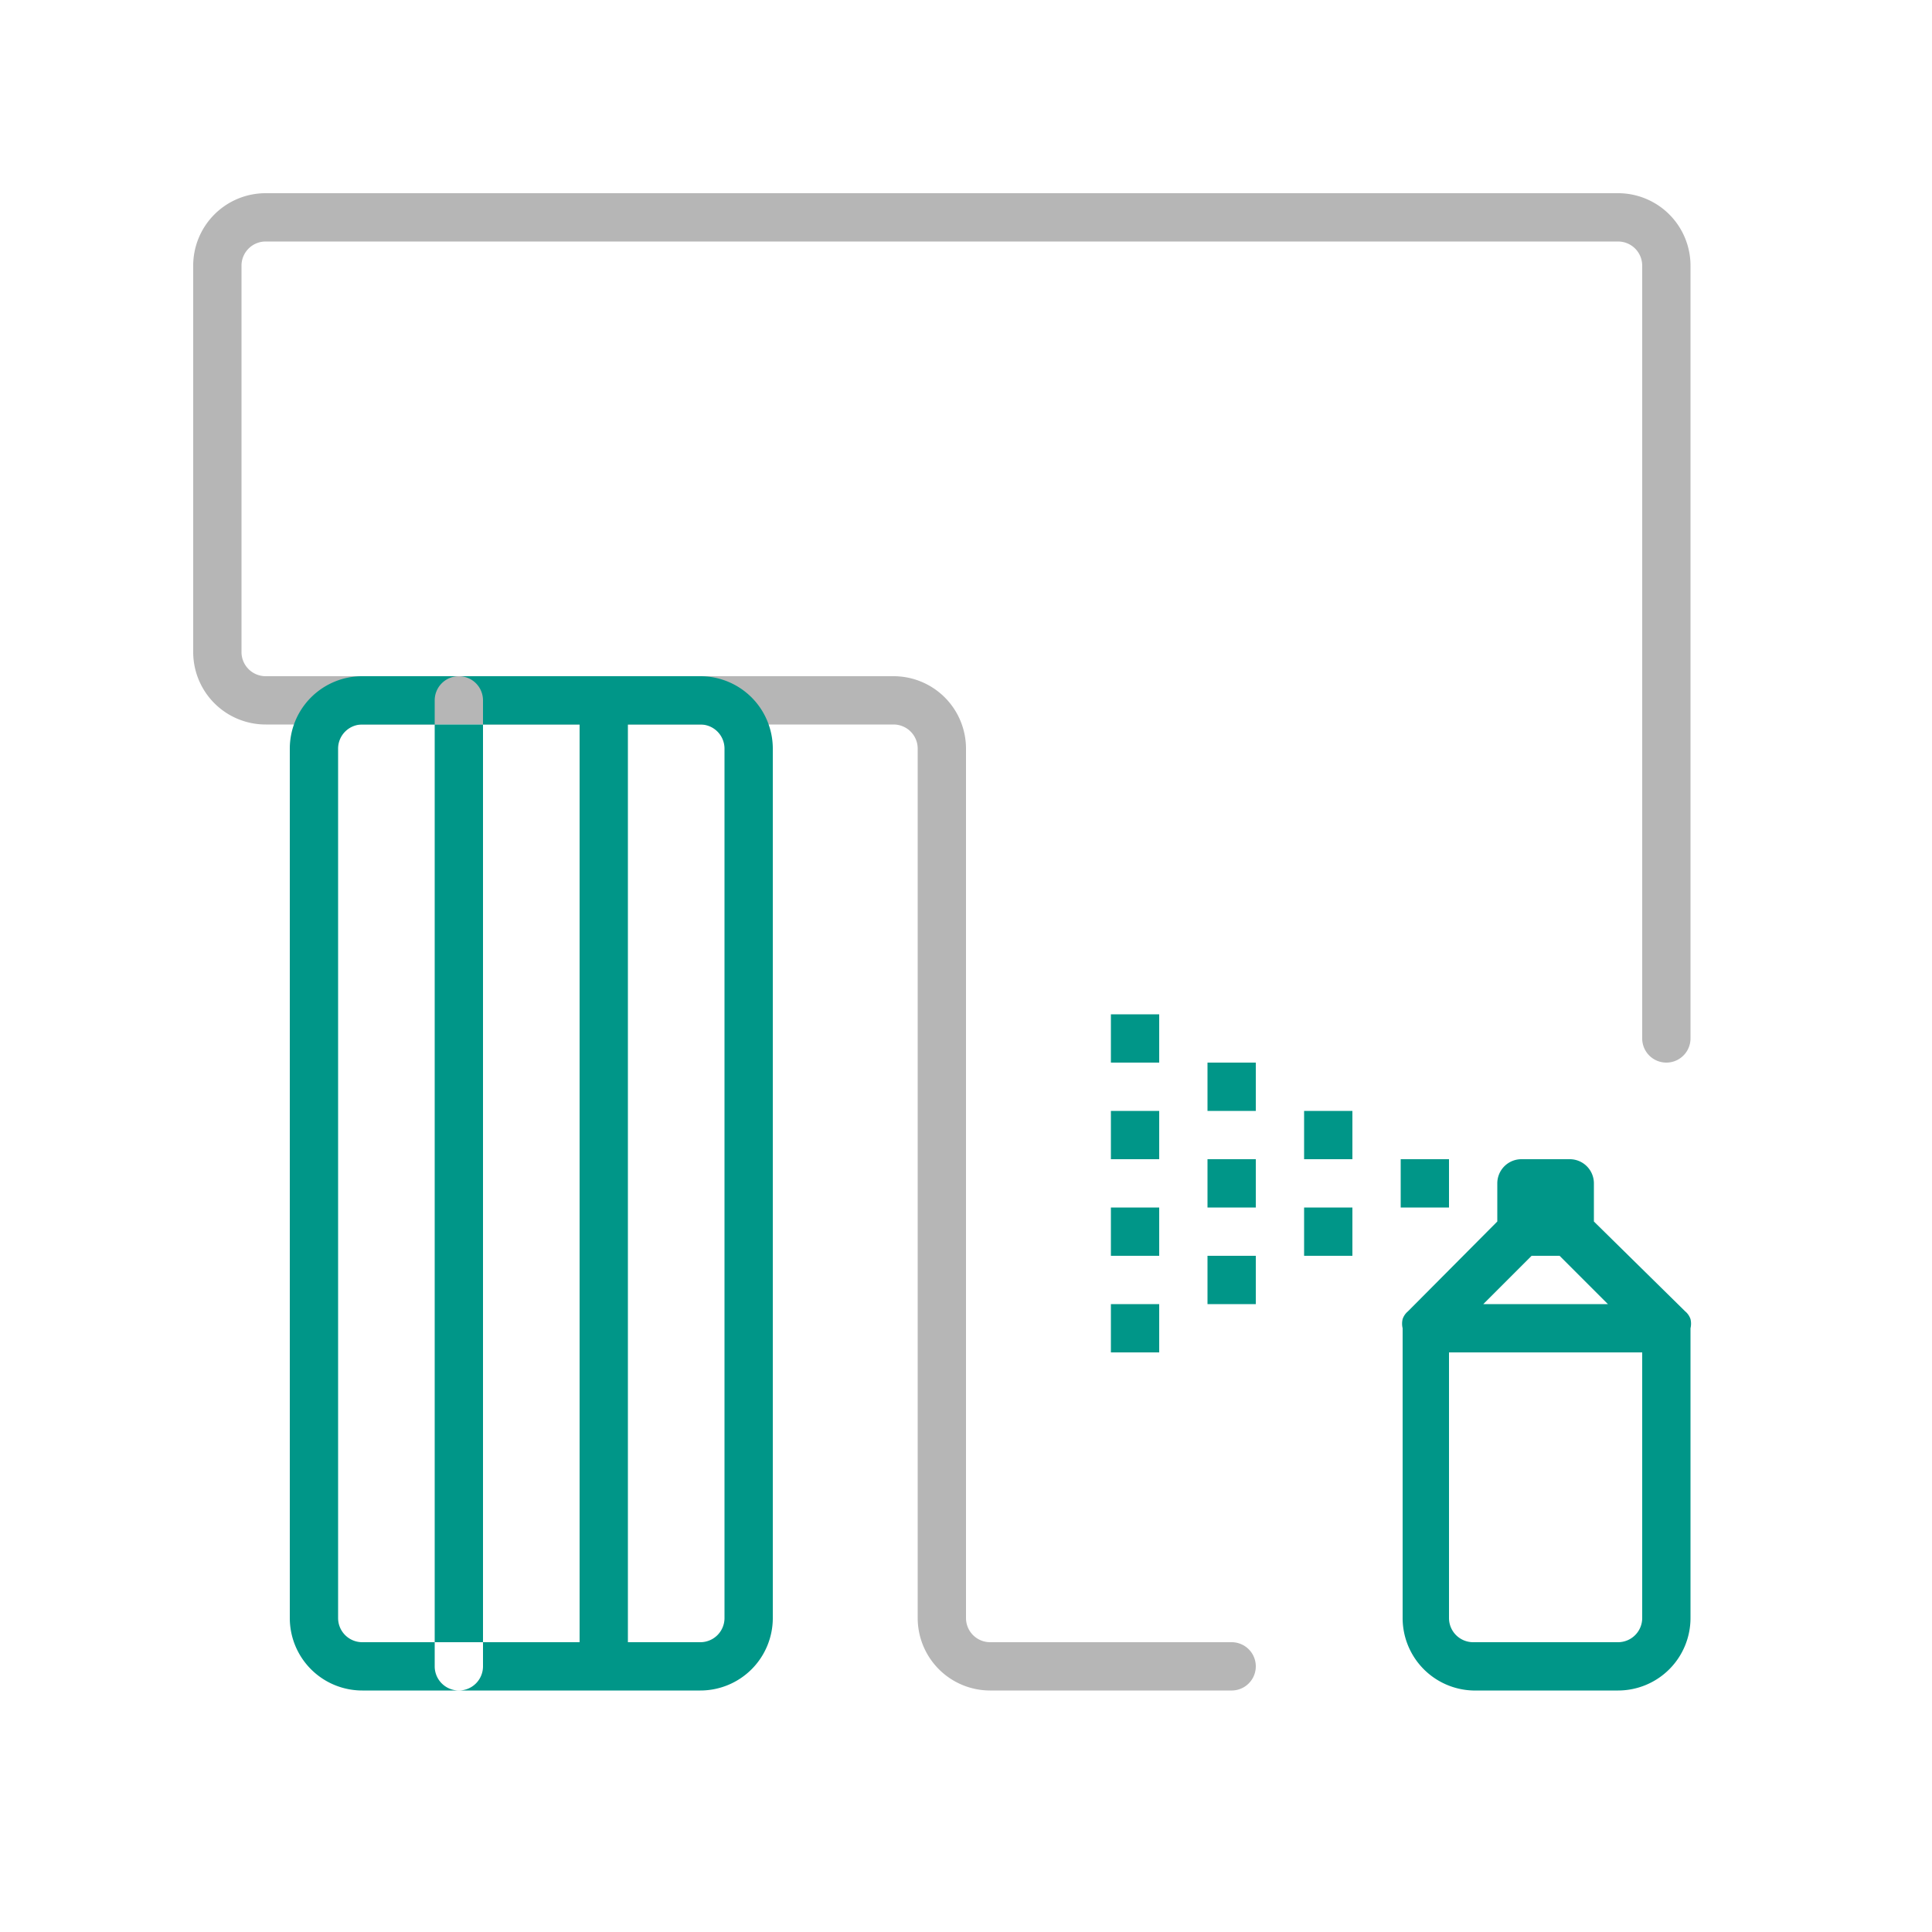 <svg xmlns="http://www.w3.org/2000/svg" viewBox="0 0 40 40"><path d="M25.5,35h-5A1.5,1.5,0,0,1,19,33.5v-18a.5.5,0,0,0-.5-.5H5.5A1.5,1.5,0,0,1,4,13.5v-8A1.5,1.5,0,0,1,5.5,4h28A1.5,1.5,0,0,1,35,5.5v16a.5.5,0,0,1-1,0V5.5a.5.5,0,0,0-.5-.5H5.5a.5.5,0,0,0-.5.5v8a.5.5,0,0,0,.5.5h13A1.5,1.5,0,0,1,20,15.5v18a.5.5,0,0,0,.5.5h5a.5.5,0,0,1,0,1Z" style="fill:#b6b6b6"/><path d="M14.5,14h-5a.5.5,0,0,1,.5.5V15h2V34H10v.5a.5.5,0,0,1-.5.5h5A1.5,1.5,0,0,0,16,33.5v-18A1.5,1.5,0,0,0,14.5,14ZM15,33.5a.5.5,0,0,1-.5.5H13V15h1.5a.5.5,0,0,1,.5.5ZM23,27h1v1H23Zm7-2H29V24h1ZM9,15h1V34H9Zm.5,20h-2A1.5,1.5,0,0,1,6,33.5v-18A1.5,1.5,0,0,1,7.5,14h2a.5.5,0,0,0-.5.5V15H7.5a.5.5,0,0,0-.5.5v18a.5.5,0,0,0,.5.5H9v.5A.5.5,0,0,0,9.5,35ZM27,25h1v1H27Zm0-2h1v1H27Zm-2-1h1v1H25Zm10,5.31a.36.36,0,0,0-.11-.16L33,25.29V24.5a.5.5,0,0,0-.5-.5h-1a.5.5,0,0,0-.5.5v.79l-1.85,1.86a.36.36,0,0,0-.11.16.41.41,0,0,0,0,.19v6A1.5,1.5,0,0,0,30.5,35h3A1.5,1.5,0,0,0,35,33.5v-6A.41.41,0,0,0,35,27.31ZM31.71,26h.58l1,1H30.71Zm1.79,8h-3a.5.5,0,0,1-.5-.5V28h4v5.5A.5.5,0,0,1,33.5,34ZM23,23h1v1H23Zm0,2h1v1H23Zm2-1h1v1H25Zm-2-3h1v1H23Zm2,5h1v1H25Z" style="fill:#009688"/></svg>